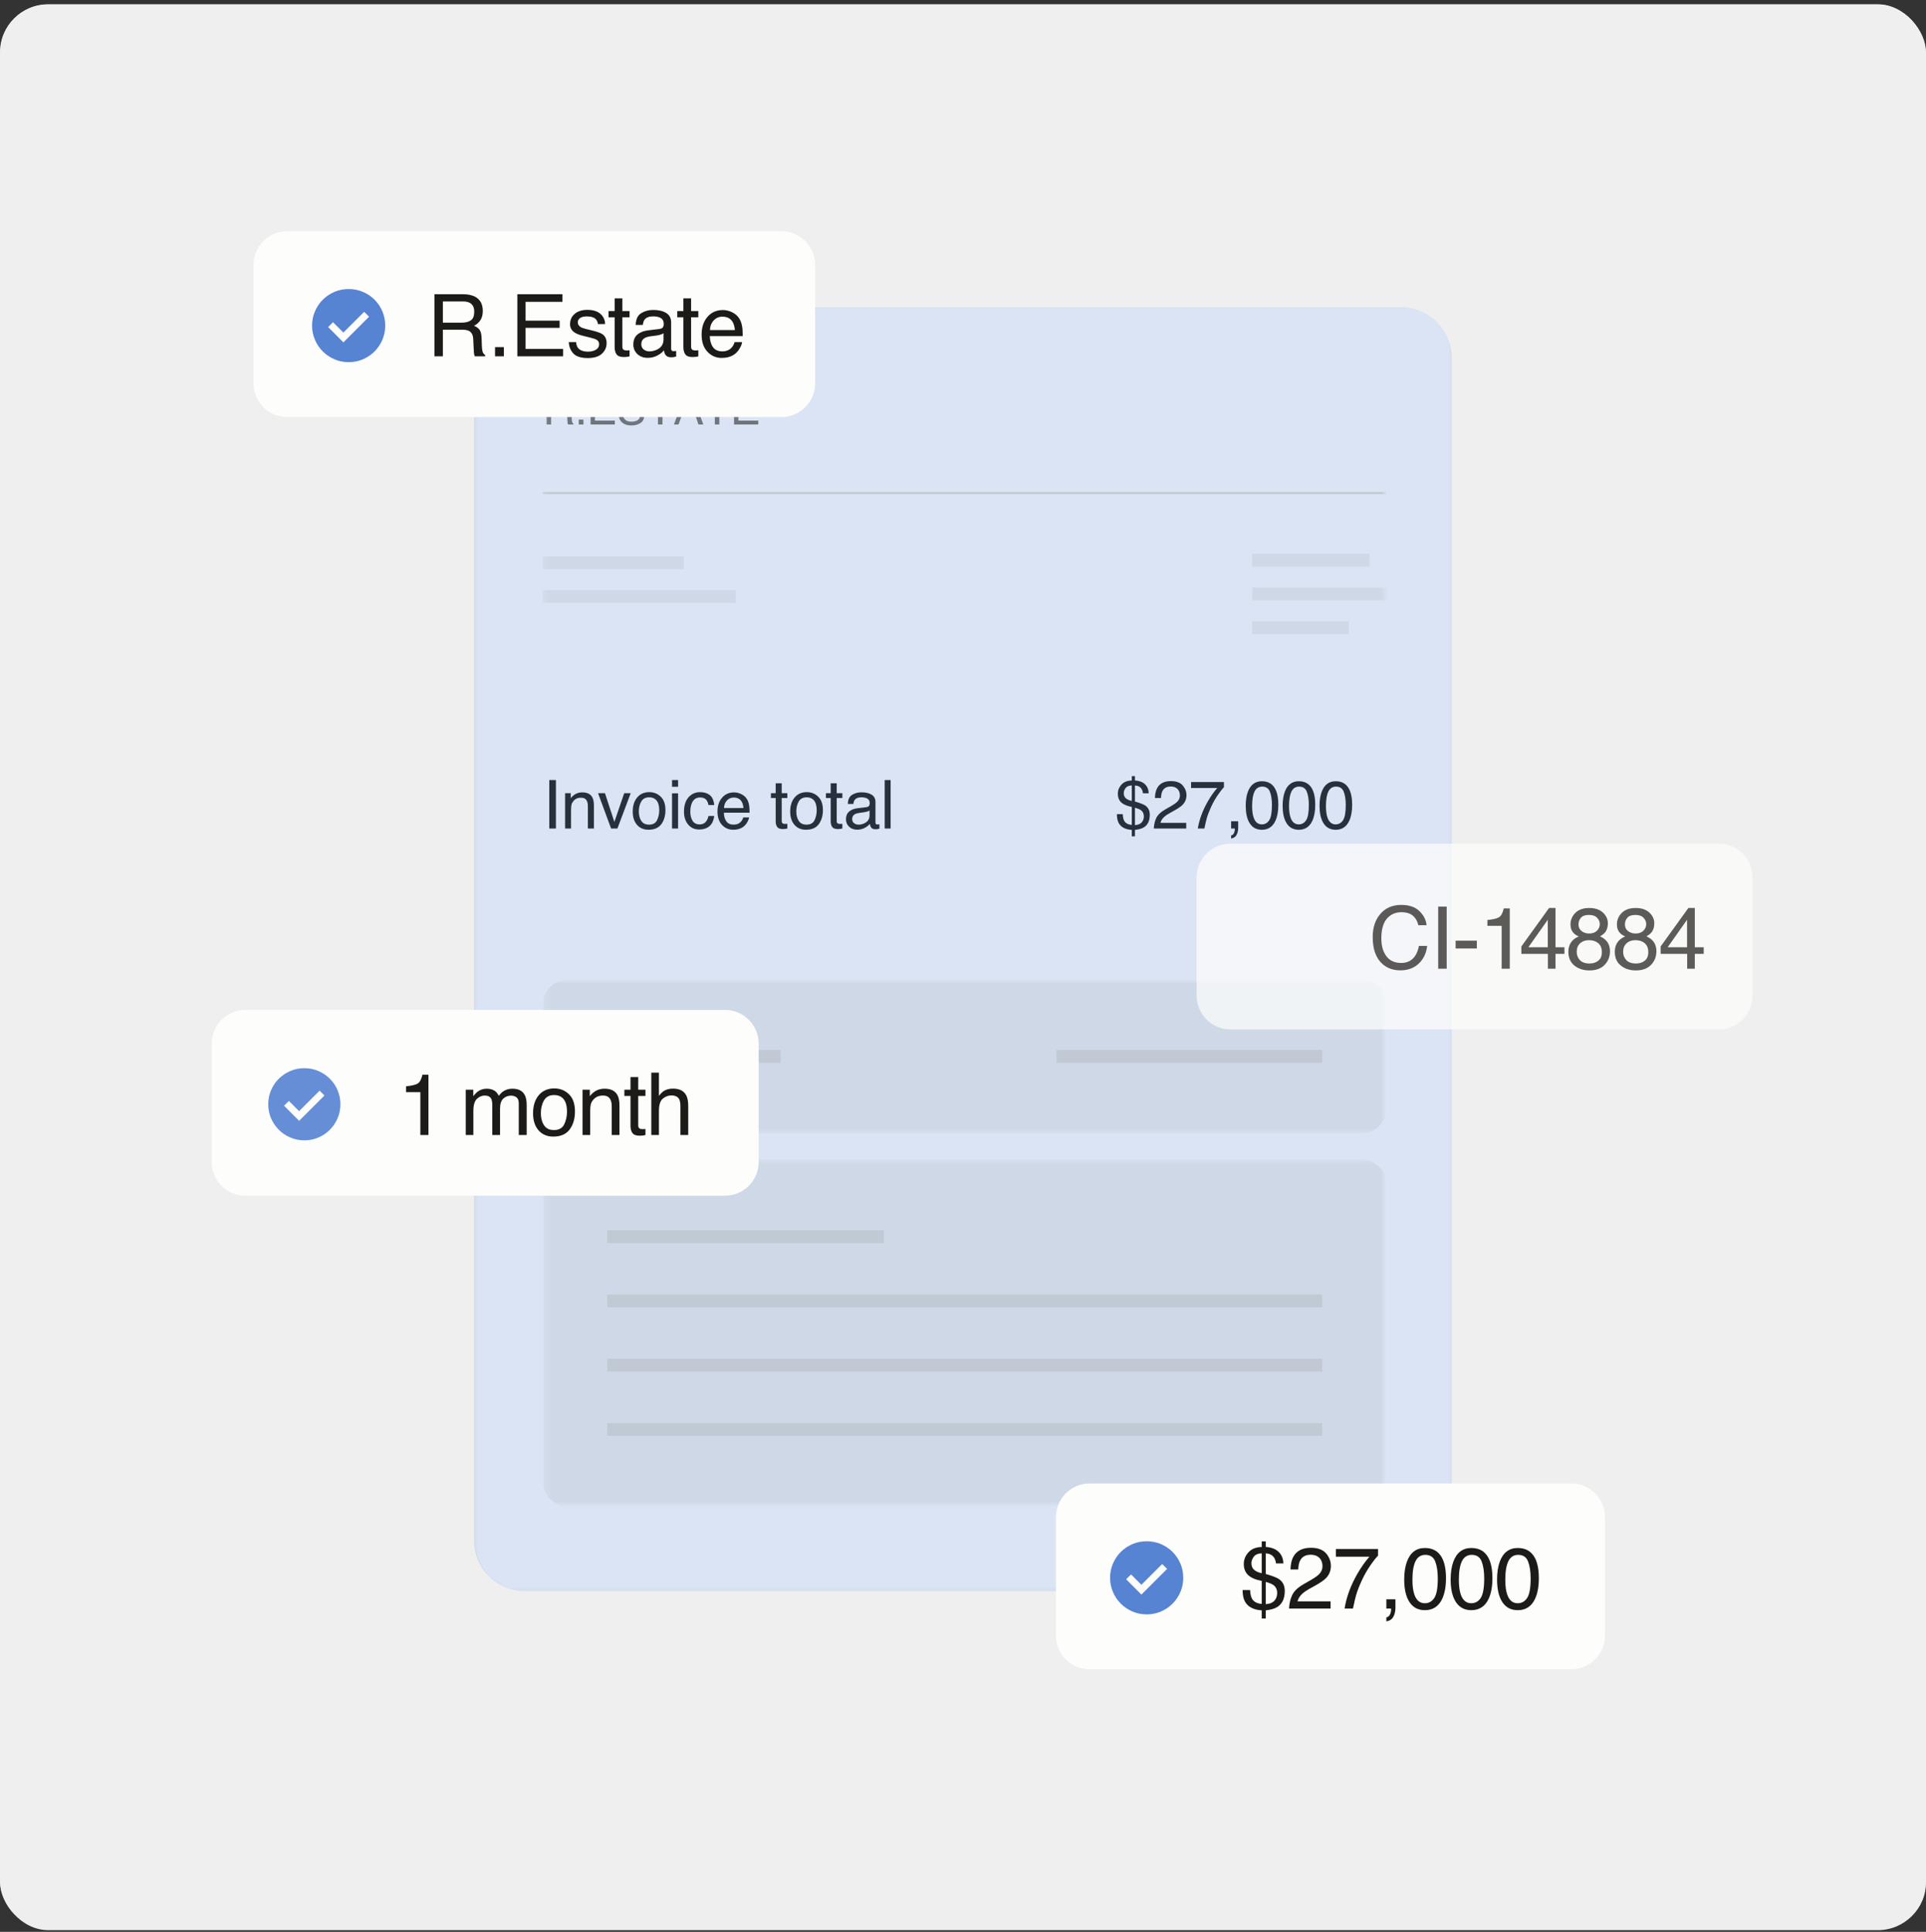 <svg width="320" height="321" viewBox="0 0 320 321" fill="none" xmlns="http://www.w3.org/2000/svg">
<rect x="0" y="0" width="320" height="321" fill="#333333" stroke="none"/>
<g clip-path="url(#clip0_1_349)">
<rect y="0.718" width="320" height="320" rx="8" fill="#EEEEEE"/>
<mask id="mask0_1_349" style="mask-type:luminance" maskUnits="userSpaceOnUse" x="0" y="-3" width="320" height="321">
<path d="M320 -2.282H0V317.718H320V-2.282Z" fill="white"/>
</mask>
<g mask="url(#mask0_1_349)">
<path d="M320 -2.282V317.718H0V-2.282H320Z" fill="#EFEFEF"/>
<mask id="mask1_1_349" style="mask-type:luminance" maskUnits="userSpaceOnUse" x="78" y="51" width="164" height="214">
<path d="M78.846 51.052H241.302V264.385H78.846V51.052Z" fill="white"/>
</mask>
<g mask="url(#mask1_1_349)">
<path d="M241.242 59.473V255.964C241.242 260.612 237.468 264.385 232.821 264.385H87.327C82.679 264.385 78.906 260.612 78.906 255.964V59.473C78.906 54.825 82.679 51.052 87.327 51.052H232.821C237.468 51.052 241.242 54.825 241.242 59.473Z" fill="#FDFDFC"/>
<mask id="mask2_1_349" style="mask-type:luminance" maskUnits="userSpaceOnUse" x="90" y="61" width="141" height="47">
<path d="M90.147 61.929H230.147V107.543H90.147V61.929Z" fill="white"/>
</mask>
<g mask="url(#mask2_1_349)">
<path d="M90.818 70.536H91.561V68.189H93.2C93.495 68.189 93.712 68.221 93.849 68.291C94.091 68.41 94.218 68.652 94.235 69.01L94.281 69.922C94.291 70.136 94.302 70.28 94.319 70.354C94.333 70.427 94.351 70.491 94.379 70.536H95.288V70.413C95.172 70.364 95.091 70.252 95.049 70.077C95.021 69.975 95.004 69.82 94.996 69.613L94.968 68.877C94.958 68.561 94.898 68.329 94.79 68.189C94.681 68.049 94.519 67.933 94.305 67.845C94.551 67.719 94.74 67.55 94.874 67.343C95.01 67.133 95.077 66.866 95.077 66.536C95.077 65.908 94.825 65.477 94.319 65.245C94.056 65.122 93.716 65.063 93.305 65.063H90.818V70.536ZM91.561 67.571V65.698H93.323C93.568 65.698 93.765 65.736 93.912 65.81C94.186 65.954 94.326 66.217 94.326 66.61C94.326 66.971 94.228 67.221 94.028 67.361C93.832 67.501 93.565 67.571 93.228 67.571H91.561Z" fill="#757267"/>
<path d="M96.159 70.536H96.938V69.722H96.159V70.536Z" fill="#757267"/>
<path d="M98.127 70.536H102.155V69.884H98.85V68.028H101.853V67.396H98.85V65.733H102.099V65.063H98.127V70.536Z" fill="#757267"/>
<path d="M102.781 68.771C102.774 69.361 102.96 69.831 103.335 70.175C103.711 70.522 104.23 70.698 104.893 70.698C105.462 70.698 105.963 70.568 106.392 70.305C106.823 70.045 107.037 69.61 107.037 69.003C107.037 68.519 106.869 68.147 106.532 67.891C106.335 67.743 106.062 67.627 105.7 67.543L104.956 67.368C104.458 67.249 104.135 67.15 103.995 67.07C103.778 66.947 103.669 66.75 103.669 66.48C103.669 66.238 103.76 66.024 103.942 65.841C104.128 65.656 104.427 65.564 104.848 65.564C105.367 65.564 105.735 65.708 105.953 65.992C106.069 66.15 106.146 66.375 106.181 66.67H106.876C106.876 66.059 106.683 65.617 106.29 65.34C105.9 65.063 105.427 64.922 104.869 64.922C104.262 64.922 103.792 65.08 103.462 65.396C103.128 65.712 102.963 66.115 102.963 66.61C102.963 67.063 103.132 67.403 103.469 67.635C103.665 67.764 103.995 67.884 104.465 67.996L105.185 68.161C105.574 68.256 105.862 68.361 106.044 68.487C106.223 68.614 106.314 68.824 106.314 69.122C106.314 69.522 106.1 69.796 105.676 69.95C105.455 70.031 105.213 70.07 104.942 70.07C104.346 70.07 103.928 69.891 103.69 69.526C103.567 69.333 103.497 69.08 103.479 68.771H102.781Z" fill="#757267"/>
<path d="M107.474 65.063V65.715H109.319V70.536H110.066V65.715H111.912V65.063H107.474Z" fill="#757267"/>
<path d="M111.972 70.536H112.734L113.323 68.898H115.491L116.046 70.536H116.856L114.87 65.063H114.032L111.972 70.536ZM113.537 68.294L114.421 65.873L115.253 68.294H113.537Z" fill="#757267"/>
<path d="M116.921 65.063V65.715H118.766V70.536H119.514V65.715H121.359V65.063H116.921Z" fill="#757267"/>
<path d="M121.96 70.536H125.988V69.884H122.683V68.028H125.686V67.396H122.683V65.733H125.932V65.063H121.96V70.536Z" fill="#757267"/>
<path d="M125.02 65.087V67.213H125.321V65.414H125.327L125.931 67.213H126.271L126.875 65.414H126.881V67.213H127.179V65.087H126.682L126.107 66.859H126.104L125.517 65.09L125.02 65.087ZM123.151 65.087V65.343H123.801V67.213H124.101V65.343H124.748V65.087H123.151Z" fill="#747167"/>
<path d="M90.147 81.929H230.295" stroke="#DCDBD5" stroke-width="0.351"/>
<path d="M113.604 93.508H90.147" stroke="#EEEEEB" stroke-width="2.136"/>
<path d="M122.226 99.122H90.147" stroke="#EEEEEB" stroke-width="2.136"/>
<path d="M227.528 93.069H208.042" stroke="#EEEEEB" stroke-width="2.136"/>
<path d="M230.448 98.683H208.042" stroke="#EEEEEB" stroke-width="2.136"/>
<path d="M224.102 104.297H208.042" stroke="#EEEEEB" stroke-width="2.136"/>
</g>
<mask id="mask3_1_349" style="mask-type:luminance" maskUnits="userSpaceOnUse" x="90" y="162" width="141" height="89">
<path d="M90.147 162.702H230.147V250.422H90.147V162.702Z" fill="white"/>
</mask>
<g mask="url(#mask3_1_349)">
<mask id="mask4_1_349" style="mask-type:luminance" maskUnits="userSpaceOnUse" x="90" y="162" width="141" height="27">
<path d="M90.221 162.711H230.221V188.325H90.221V162.711Z" fill="white"/>
</mask>
<g mask="url(#mask4_1_349)">
<path d="M230.368 166.922V184.133C230.368 186.457 228.482 188.343 226.158 188.343H94.432C92.108 188.343 90.221 186.457 90.221 184.133V166.922C90.221 164.598 92.108 162.712 94.432 162.712H226.158C228.482 162.712 230.368 164.598 230.368 166.922Z" fill="#EEEEEB"/>
<path d="M129.715 175.528H100.901" stroke="#DCDBD5" stroke-width="2.136"/>
<path d="M219.688 175.528H175.532" stroke="#DCDBD5" stroke-width="2.136"/>
</g>
<mask id="mask5_1_349" style="mask-type:luminance" maskUnits="userSpaceOnUse" x="90" y="192" width="141" height="59">
<path d="M90.221 192.67H230.221V250.214H90.221V192.67Z" fill="white"/>
</mask>
<g mask="url(#mask5_1_349)">
<path d="M230.368 196.881V246.132C230.368 248.456 228.482 250.342 226.158 250.342H94.432C92.108 250.342 90.221 248.456 90.221 246.132V196.881C90.221 194.557 92.108 192.671 94.432 192.671H226.158C228.482 192.671 230.368 194.557 230.368 196.881Z" fill="#EEEEEB"/>
<path d="M146.848 205.487H100.901" stroke="#DCDBD5" stroke-width="2.136"/>
<path d="M219.688 216.167H100.901" stroke="#DCDBD5" stroke-width="2.136"/>
<path d="M219.688 226.846H100.901" stroke="#DCDBD5" stroke-width="2.136"/>
<path d="M219.688 237.526H100.901" stroke="#DCDBD5" stroke-width="2.136"/>
</g>
</g>
<path d="M91.263 137.665H92.365V129.612H91.263V137.665Z" fill="#1C1B17"/>
<path d="M93.891 137.665H94.877V134.588C94.877 134.205 94.905 133.911 94.954 133.704C95.003 133.497 95.109 133.297 95.273 133.104C95.477 132.862 95.716 132.7 95.986 132.619C96.137 132.574 96.33 132.549 96.561 132.549C97.021 132.549 97.34 132.732 97.516 133.097C97.621 133.318 97.674 133.605 97.674 133.963V137.665H98.677V133.9C98.677 133.307 98.596 132.851 98.439 132.535C98.144 131.953 97.582 131.662 96.747 131.662C96.368 131.662 96.024 131.735 95.712 131.886C95.4 132.037 95.109 132.283 94.828 132.626V131.795H93.891V137.665Z" fill="#1C1B17"/>
<path d="M99.364 131.795L101.529 137.665H102.582L104.792 131.795H103.712L102.076 136.574L100.512 131.795H99.364Z" fill="#1C1B17"/>
<path d="M107.876 131.623C107.038 131.623 106.368 131.914 105.873 132.5C105.375 133.083 105.126 133.869 105.126 134.855C105.126 135.774 105.361 136.507 105.834 137.055C106.305 137.602 106.943 137.872 107.743 137.872C108.708 137.872 109.417 137.563 109.873 136.949C110.329 136.332 110.561 135.549 110.561 134.602C110.561 133.623 110.301 132.883 109.782 132.381C109.262 131.876 108.627 131.623 107.876 131.623ZM107.838 137.023C107.248 137.023 106.817 136.816 106.547 136.398C106.276 135.984 106.14 135.462 106.14 134.837C106.14 134.188 106.276 133.634 106.547 133.174C106.817 132.714 107.252 132.483 107.848 132.483C108.519 132.483 108.992 132.753 109.269 133.293C109.441 133.637 109.529 134.083 109.529 134.63C109.529 135.237 109.41 135.788 109.168 136.283C108.929 136.777 108.484 137.023 107.838 137.023Z" fill="#1C1B17"/>
<path d="M111.658 130.728H112.662V129.612H111.658V130.728ZM111.658 137.665H112.662V131.819H111.658V137.665Z" fill="#1C1B17"/>
<path d="M116.308 131.623C115.532 131.623 114.894 131.911 114.392 132.483C113.894 133.058 113.641 133.862 113.641 134.89C113.641 135.732 113.869 136.434 114.325 136.995C114.785 137.556 115.395 137.834 116.164 137.834C116.848 137.834 117.409 137.655 117.848 137.297C118.287 136.935 118.56 136.367 118.669 135.588H117.711C117.62 136.019 117.451 136.363 117.213 136.612C116.974 136.862 116.648 136.984 116.241 136.984C115.708 136.984 115.315 136.784 115.066 136.384C114.82 135.981 114.694 135.486 114.694 134.9C114.694 134.314 114.781 133.823 114.957 133.426C115.227 132.812 115.676 132.507 116.308 132.507C116.767 132.507 117.101 132.626 117.311 132.865C117.518 133.104 117.651 133.405 117.711 133.767H118.669C118.585 132.981 118.336 132.426 117.922 132.107C117.504 131.784 116.967 131.623 116.308 131.623Z" fill="#1C1B17"/>
<path d="M120.29 134.262C120.308 133.756 120.469 133.339 120.774 133.012C121.076 132.686 121.455 132.521 121.904 132.521C122.532 132.521 122.978 132.76 123.248 133.237C123.392 133.49 123.483 133.833 123.525 134.262H120.29ZM121.967 131.662C121.146 131.662 120.48 131.956 119.971 132.546C119.462 133.132 119.209 133.9 119.209 134.841C119.209 135.798 119.462 136.542 119.967 137.076C120.473 137.609 121.087 137.872 121.813 137.872C122.111 137.872 122.378 137.844 122.613 137.784C123.051 137.683 123.42 137.486 123.718 137.195C123.897 137.026 124.055 136.809 124.202 136.542C124.346 136.279 124.43 136.037 124.455 135.823H123.487C123.413 136.083 123.294 136.314 123.122 136.511C122.82 136.855 122.409 137.023 121.901 137.023C121.353 137.023 120.946 136.844 120.687 136.483C120.423 136.121 120.287 135.641 120.269 135.044H124.539C124.539 134.451 124.508 134.019 124.451 133.749C124.385 133.356 124.255 133.009 124.059 132.714C123.855 132.405 123.56 132.149 123.171 131.956C122.781 131.76 122.381 131.662 121.967 131.662Z" fill="#1C1B17"/>
<path d="M128.879 131.795H128.086V132.598H128.879V136.486C128.879 136.862 128.963 137.17 129.128 137.405C129.293 137.64 129.605 137.76 130.065 137.76C130.209 137.76 130.339 137.749 130.461 137.735C130.584 137.721 130.703 137.697 130.816 137.665V136.883C130.742 136.89 130.679 136.897 130.623 136.9C130.57 136.9 130.518 136.904 130.472 136.904C130.293 136.904 130.163 136.883 130.086 136.844C129.949 136.774 129.879 136.637 129.879 136.43V132.598H130.816V131.795H129.879V130.153H128.879V131.795Z" fill="#1C1B17"/>
<path d="M134.04 131.623C133.201 131.623 132.531 131.914 132.036 132.5C131.538 133.083 131.289 133.869 131.289 134.855C131.289 135.774 131.524 136.507 131.998 137.055C132.468 137.602 133.107 137.872 133.907 137.872C134.872 137.872 135.58 137.563 136.036 136.949C136.493 136.332 136.724 135.549 136.724 134.602C136.724 133.623 136.465 132.883 135.945 132.381C135.426 131.876 134.791 131.623 134.04 131.623ZM134.001 137.023C133.412 137.023 132.98 136.816 132.71 136.398C132.44 135.984 132.303 135.462 132.303 134.837C132.303 134.188 132.44 133.634 132.71 133.174C132.98 132.714 133.415 132.483 134.012 132.483C134.682 132.483 135.156 132.753 135.433 133.293C135.605 133.637 135.693 134.083 135.693 134.63C135.693 135.237 135.573 135.788 135.331 136.283C135.093 136.777 134.647 137.023 134.001 137.023Z" fill="#1C1B17"/>
<path d="M138.019 131.795H137.226V132.598H138.019V136.486C138.019 136.862 138.103 137.17 138.268 137.405C138.433 137.64 138.745 137.76 139.205 137.76C139.348 137.76 139.478 137.749 139.601 137.735C139.724 137.721 139.843 137.697 139.955 137.665V136.883C139.882 136.89 139.819 136.897 139.762 136.9C139.71 136.9 139.657 136.904 139.612 136.904C139.433 136.904 139.303 136.883 139.226 136.844C139.089 136.774 139.019 136.637 139.019 136.43V132.598H139.955V131.795H139.019V130.153H138.019V131.795Z" fill="#1C1B17"/>
<path d="M142.404 134.307C141.85 134.377 141.404 134.563 141.064 134.862C140.727 135.16 140.555 135.584 140.555 136.128C140.555 136.623 140.727 137.037 141.074 137.367C141.418 137.697 141.864 137.862 142.408 137.862C142.86 137.862 143.278 137.767 143.653 137.57C144.029 137.377 144.32 137.149 144.52 136.886C144.552 137.121 144.608 137.3 144.688 137.43C144.843 137.672 145.088 137.791 145.429 137.791C145.569 137.791 145.678 137.784 145.759 137.774C145.839 137.763 145.955 137.735 146.109 137.693V136.963C146.046 136.974 145.99 136.981 145.934 136.988C145.878 136.995 145.829 136.995 145.787 136.995C145.65 136.995 145.562 136.967 145.52 136.904C145.478 136.84 145.457 136.76 145.457 136.658V133.272C145.457 132.718 145.243 132.307 144.815 132.044C144.387 131.781 143.825 131.651 143.134 131.651C142.541 131.651 142.018 131.791 141.566 132.076C141.116 132.36 140.881 132.865 140.864 133.591H141.783C141.822 133.286 141.899 133.058 142.018 132.904C142.232 132.623 142.597 132.483 143.113 132.483C143.559 132.483 143.899 132.56 144.138 132.714C144.38 132.865 144.499 133.111 144.499 133.447C144.499 133.612 144.474 133.739 144.432 133.826C144.355 133.988 144.204 134.083 143.976 134.111L142.404 134.307ZM141.587 136.104C141.587 135.728 141.738 135.455 142.043 135.283C142.225 135.181 142.492 135.107 142.85 135.062L143.446 134.984C143.629 134.96 143.815 134.925 144.004 134.872C144.194 134.823 144.348 134.756 144.471 134.683V135.476C144.471 136.079 144.197 136.518 143.646 136.784C143.324 136.942 142.987 137.023 142.639 137.023C142.355 137.023 142.106 136.942 141.899 136.777C141.692 136.612 141.587 136.388 141.587 136.104Z" fill="#1C1B17"/>
<path d="M146.99 137.665H147.976V129.612H146.99V137.665Z" fill="#1C1B17"/>
<path d="M185.723 131.869C185.723 132.493 185.912 132.977 186.288 133.328C186.667 133.679 187.253 133.928 188.046 134.079V137.069C187.428 137.016 187.004 136.784 186.775 136.37C186.649 136.142 186.568 135.774 186.54 135.276H185.568C185.568 135.904 185.674 136.402 185.881 136.77C186.26 137.455 186.982 137.83 188.046 137.9V138.963H188.568V137.9C189.228 137.826 189.733 137.679 190.084 137.451C190.719 137.04 191.035 136.353 191.035 135.377C191.035 134.707 190.789 134.198 190.295 133.855C189.989 133.647 189.414 133.423 188.568 133.184V130.514C189.07 130.535 189.439 130.728 189.67 131.097C189.793 131.297 189.87 131.539 189.895 131.816H190.853C190.835 131.195 190.632 130.697 190.242 130.321C189.853 129.942 189.295 129.728 188.568 129.676V128.96H188.046V129.69C187.312 129.697 186.74 129.921 186.333 130.367C185.926 130.812 185.723 131.314 185.723 131.869ZM186.709 131.805C186.709 131.504 186.811 131.216 187.014 130.942C187.221 130.669 187.565 130.525 188.046 130.504V133.083C187.639 133.002 187.312 132.858 187.07 132.655C186.828 132.451 186.709 132.167 186.709 131.805ZM188.568 137.097V134.212C189.025 134.335 189.351 134.469 189.544 134.605C189.881 134.844 190.049 135.191 190.049 135.647C190.049 135.935 189.986 136.191 189.86 136.409C189.625 136.837 189.193 137.065 188.568 137.097Z" fill="#1C1B17"/>
<path d="M191.701 137.665H197.091V136.732H192.803C192.898 136.346 193.129 135.991 193.494 135.676C193.698 135.497 193.978 135.307 194.34 135.111L195.091 134.693C195.75 134.325 196.21 134.009 196.466 133.749C196.908 133.304 197.129 132.767 197.129 132.139C197.129 131.542 196.922 131.002 196.508 130.514C196.091 130.03 195.435 129.788 194.536 129.788C193.452 129.788 192.698 130.167 192.27 130.928C192.031 131.36 191.905 131.914 191.894 132.598H192.898C192.912 132.111 192.989 131.732 193.126 131.455C193.385 130.942 193.856 130.686 194.529 130.686C194.985 130.686 195.354 130.819 195.628 131.09C195.901 131.36 196.038 131.721 196.038 132.181C196.038 132.57 195.887 132.921 195.589 133.223C195.399 133.419 195.066 133.651 194.596 133.925L193.543 134.535C192.838 134.942 192.364 135.398 192.122 135.9C191.877 136.402 191.736 136.988 191.701 137.665Z" fill="#1C1B17"/>
<path d="M197.894 129.946V130.939H202.237C201.683 131.57 201.157 132.321 200.659 133.191C199.809 134.676 199.262 136.167 199.013 137.665H200.104C200.273 136.862 200.409 136.279 200.515 135.918C200.68 135.353 200.922 134.732 201.237 134.047C201.56 133.346 201.929 132.69 202.35 132.083C202.767 131.476 203.104 131.051 203.353 130.805V129.946H197.894Z" fill="#1C1B17"/>
<path d="M204.549 139.332C204.981 139.255 205.283 139.051 205.458 138.725C205.633 138.395 205.721 138.012 205.721 137.577V136.469H204.549V137.665H205.146C205.153 137.69 205.156 137.714 205.16 137.735C205.16 137.753 205.163 137.777 205.163 137.802C205.163 137.956 205.135 138.118 205.079 138.283C204.977 138.595 204.802 138.774 204.549 138.816V139.332Z" fill="#1C1B17"/>
<path d="M209.647 136.981C209.009 136.981 208.56 136.609 208.296 135.865C208.125 135.381 208.037 134.739 208.037 133.939C208.037 132.872 208.17 132.069 208.44 131.521C208.71 130.977 209.135 130.704 209.717 130.704C210.353 130.704 210.777 130.991 210.998 131.567C211.216 132.142 211.328 132.876 211.328 133.767C211.328 135.002 211.174 135.847 210.872 136.3C210.567 136.753 210.16 136.981 209.647 136.981ZM209.661 129.812C208.532 129.812 207.749 130.409 207.317 131.602C207.089 132.24 206.974 133.005 206.974 133.9C206.974 135.051 207.167 135.967 207.549 136.651C208.009 137.469 208.71 137.879 209.654 137.879C210.7 137.879 211.454 137.377 211.914 136.377C212.23 135.679 212.391 134.795 212.391 133.728C212.391 132.602 212.216 131.718 211.865 131.069C211.412 130.233 210.675 129.812 209.661 129.812Z" fill="#1C1B17"/>
<path d="M215.78 136.981C215.141 136.981 214.692 136.609 214.429 135.865C214.257 135.381 214.17 134.739 214.17 133.939C214.17 132.872 214.303 132.069 214.573 131.521C214.843 130.977 215.268 130.704 215.85 130.704C216.485 130.704 216.91 130.991 217.131 131.567C217.348 132.142 217.461 132.876 217.461 133.767C217.461 135.002 217.306 135.847 217.005 136.3C216.699 136.753 216.292 136.981 215.78 136.981ZM215.794 129.812C214.664 129.812 213.882 130.409 213.45 131.602C213.222 132.24 213.106 133.005 213.106 133.9C213.106 135.051 213.299 135.967 213.682 136.651C214.141 137.469 214.843 137.879 215.787 137.879C216.833 137.879 217.587 137.377 218.047 136.377C218.363 135.679 218.524 134.795 218.524 133.728C218.524 132.602 218.348 131.718 217.998 131.069C217.545 130.233 216.808 129.812 215.794 129.812Z" fill="#1C1B17"/>
<path d="M221.913 136.981C221.274 136.981 220.825 136.609 220.562 135.865C220.39 135.381 220.302 134.739 220.302 133.939C220.302 132.872 220.436 132.069 220.706 131.521C220.976 130.977 221.401 130.704 221.983 130.704C222.618 130.704 223.043 130.991 223.264 131.567C223.481 132.142 223.594 132.876 223.594 133.767C223.594 135.002 223.439 135.847 223.137 136.3C222.832 136.753 222.425 136.981 221.913 136.981ZM221.927 129.812C220.797 129.812 220.015 130.409 219.583 131.602C219.355 132.24 219.239 133.005 219.239 133.9C219.239 135.051 219.432 135.967 219.815 136.651C220.274 137.469 220.976 137.879 221.92 137.879C222.966 137.879 223.72 137.377 224.18 136.377C224.495 135.679 224.657 134.795 224.657 133.728C224.657 132.602 224.481 131.718 224.13 131.069C223.678 130.233 222.941 129.812 221.927 129.812Z" fill="#1C1B17"/>
</g>
<g opacity="0.2">
<path d="M241.228 59.473V255.964C241.228 260.612 237.455 264.385 232.807 264.385H87.193C82.545 264.385 78.772 260.612 78.772 255.964V59.473C78.772 54.825 82.545 51.052 87.193 51.052H232.807C237.455 51.052 241.228 54.825 241.228 59.473Z" fill="#5582D2"/>
</g>
<path d="M135.439 44.034V63.683C135.439 66.782 132.923 69.297 129.825 69.297H47.719C44.621 69.297 42.105 66.782 42.105 63.683V44.034C42.105 40.936 44.621 38.42 47.719 38.42H129.825C132.923 38.42 135.439 40.936 135.439 44.034Z" fill="#FDFDFC"/>
<mask id="mask6_1_349" style="mask-type:luminance" maskUnits="userSpaceOnUse" x="50" y="47" width="15" height="15">
<path d="M50.912 47.082H64.947V61.117H50.912V47.082Z" fill="white"/>
</mask>
<g mask="url(#mask6_1_349)">
<path d="M55.618 59.578C56.341 59.89 57.112 60.045 57.93 60.045C58.755 60.045 59.529 59.89 60.252 59.578C60.974 59.266 61.603 58.842 62.139 58.304C62.674 57.765 63.097 57.135 63.41 56.412C63.722 55.689 63.878 54.918 63.878 54.099C63.878 53.275 63.722 52.501 63.41 51.777C63.098 51.054 62.674 50.425 62.139 49.89C61.604 49.355 60.975 48.931 60.252 48.619C59.528 48.307 58.754 48.151 57.929 48.151C57.111 48.151 56.34 48.307 55.617 48.62C54.894 48.932 54.264 49.356 53.726 49.891C53.187 50.426 52.763 51.055 52.451 51.778C52.14 52.501 51.984 53.275 51.984 54.1C51.984 54.918 52.14 55.689 52.451 56.412C52.763 57.135 53.188 57.765 53.726 58.303C54.264 58.842 54.895 59.266 55.618 59.578ZM61.249 52.653L57.074 56.828L54.594 54.339L55.383 53.546L57.074 55.236L60.45 51.86L61.249 52.653Z" fill="#5582D2"/>
<path d="M55.566 59.7C56.305 60.018 57.093 60.177 57.929 60.177C58.772 60.177 59.563 60.018 60.301 59.7C61.04 59.381 61.683 58.947 62.23 58.397C62.777 57.847 63.21 57.203 63.529 56.464C63.848 55.725 64.008 54.937 64.008 54.101C64.008 53.258 63.848 52.467 63.529 51.727C63.21 50.988 62.777 50.345 62.23 49.799C61.684 49.252 61.041 48.819 60.301 48.5C59.562 48.181 58.771 48.022 57.928 48.022C57.092 48.022 56.304 48.181 55.565 48.5C54.826 48.819 54.182 49.252 53.632 49.799C53.082 50.346 52.648 50.989 52.33 51.728C52.011 52.467 51.852 53.258 51.852 54.101C51.852 54.937 52.011 55.725 52.33 56.464C52.648 57.202 53.082 57.847 53.632 58.397C54.182 58.947 54.827 59.381 55.566 59.7Z" fill="#5683D2"/>
<path d="M61.321 52.622L57.054 56.89L54.519 54.345L55.326 53.535L57.054 55.262L60.504 51.811L61.321 52.622Z" fill="#FDFDFC"/>
</g>
<path d="M72.183 59.206H73.582V54.782H76.674C77.228 54.782 77.635 54.845 77.895 54.971C78.351 55.199 78.593 55.652 78.625 56.326L78.709 58.049C78.726 58.449 78.751 58.722 78.779 58.863C78.807 59.003 78.846 59.119 78.891 59.206H80.607V58.975C80.389 58.88 80.242 58.67 80.158 58.343C80.105 58.15 80.074 57.859 80.06 57.466L80.01 56.08C79.986 55.48 79.87 55.048 79.667 54.782C79.463 54.515 79.161 54.298 78.758 54.136C79.218 53.898 79.575 53.578 79.828 53.185C80.084 52.792 80.214 52.287 80.214 51.67C80.214 50.484 79.737 49.673 78.786 49.231C78.284 49.003 77.646 48.887 76.874 48.887H72.183V59.206ZM73.582 53.614V50.087H76.902C77.365 50.087 77.737 50.157 78.014 50.301C78.533 50.568 78.793 51.066 78.793 51.803C78.793 52.487 78.607 52.961 78.239 53.221C77.867 53.484 77.361 53.614 76.723 53.614H73.582Z" fill="#1C1B17"/>
<path d="M82.249 59.206H83.719V57.677H82.249V59.206Z" fill="#1C1B17"/>
<path d="M85.958 59.206H93.551V57.978H87.323V54.48H92.983V53.284H87.323V50.154H93.446V48.887H85.958V59.206Z" fill="#1C1B17"/>
<path d="M94.501 56.845C94.536 57.596 94.788 58.224 95.259 58.733C95.729 59.242 96.532 59.494 97.666 59.494C98.718 59.494 99.501 59.252 100.016 58.764C100.532 58.277 100.788 57.698 100.788 57.028C100.788 56.336 100.543 55.828 100.052 55.505C99.736 55.298 99.115 55.087 98.188 54.866L97.339 54.663C96.967 54.571 96.683 54.47 96.494 54.354C96.164 54.157 95.999 53.898 95.999 53.568C95.999 53.27 96.122 53.031 96.374 52.849C96.627 52.666 96.995 52.575 97.487 52.575C98.22 52.575 98.736 52.74 99.031 53.073C99.213 53.305 99.318 53.564 99.339 53.849H100.536C100.543 53.361 100.388 52.905 100.073 52.484C99.564 51.821 98.736 51.487 97.588 51.487C96.711 51.487 96.01 51.708 95.49 52.147C94.971 52.589 94.711 53.164 94.711 53.873C94.711 54.48 94.988 54.954 95.539 55.294C95.848 55.491 96.329 55.67 96.981 55.828L98.002 56.08C98.55 56.217 98.915 56.336 99.101 56.438C99.392 56.606 99.539 56.852 99.539 57.175C99.539 57.603 99.357 57.919 98.992 58.122C98.63 58.326 98.21 58.428 97.732 58.428C96.929 58.428 96.364 58.224 96.037 57.817C95.862 57.592 95.753 57.266 95.715 56.845H94.501Z" fill="#1C1B17"/>
<path d="M102.122 51.684H101.104V52.715H102.122V57.698C102.122 58.178 102.227 58.571 102.438 58.873C102.648 59.175 103.052 59.326 103.641 59.326C103.824 59.326 103.992 59.315 104.15 59.298C104.308 59.28 104.459 59.249 104.602 59.206V58.203C104.508 58.214 104.427 58.224 104.357 58.224C104.287 58.227 104.22 58.231 104.16 58.231C103.929 58.231 103.767 58.203 103.669 58.154C103.49 58.063 103.402 57.887 103.402 57.627V52.715H104.602V51.684H103.402V49.582H102.122V51.684Z" fill="#1C1B17"/>
<path d="M107.595 54.905C106.887 54.996 106.315 55.231 105.88 55.613C105.445 55.999 105.227 56.54 105.227 57.234C105.227 57.873 105.448 58.399 105.89 58.824C106.332 59.248 106.904 59.459 107.602 59.459C108.181 59.459 108.715 59.336 109.195 59.087C109.68 58.838 110.048 58.547 110.308 58.21C110.35 58.508 110.42 58.74 110.525 58.905C110.722 59.213 111.037 59.368 111.473 59.368C111.652 59.368 111.792 59.361 111.894 59.347C111.995 59.333 112.146 59.298 112.343 59.242V58.308C112.262 58.322 112.188 58.333 112.118 58.34C112.048 58.347 111.985 58.35 111.929 58.35C111.757 58.35 111.641 58.308 111.588 58.231C111.536 58.15 111.508 58.045 111.508 57.915V53.578C111.508 52.87 111.234 52.343 110.687 52.006C110.136 51.67 109.416 51.501 108.532 51.501C107.771 51.501 107.101 51.684 106.522 52.045C105.946 52.41 105.645 53.059 105.62 53.989H106.802C106.848 53.596 106.95 53.301 107.101 53.105C107.378 52.747 107.845 52.568 108.504 52.568C109.076 52.568 109.511 52.666 109.82 52.863C110.125 53.056 110.28 53.371 110.28 53.803C110.28 54.013 110.252 54.175 110.195 54.287C110.097 54.494 109.901 54.617 109.609 54.652L107.595 54.905ZM106.55 57.206C106.55 56.726 106.743 56.375 107.136 56.157C107.364 56.024 107.711 55.929 108.167 55.87L108.932 55.771C109.167 55.743 109.402 55.694 109.648 55.631C109.89 55.564 110.09 55.48 110.245 55.382V56.399C110.245 57.175 109.89 57.736 109.188 58.077C108.771 58.28 108.343 58.385 107.897 58.385C107.532 58.385 107.216 58.28 106.95 58.07C106.683 57.859 106.55 57.571 106.55 57.206Z" fill="#1C1B17"/>
<path d="M113.544 51.684H112.527V52.715H113.544V57.698C113.544 58.178 113.649 58.571 113.86 58.873C114.071 59.175 114.474 59.326 115.064 59.326C115.246 59.326 115.414 59.315 115.572 59.298C115.73 59.28 115.881 59.249 116.025 59.206V58.203C115.93 58.214 115.849 58.224 115.779 58.224C115.709 58.227 115.642 58.231 115.583 58.231C115.351 58.231 115.19 58.203 115.092 58.154C114.913 58.063 114.825 57.887 114.825 57.627V52.715H116.025V51.684H114.825V49.582H113.544V51.684Z" fill="#1C1B17"/>
<path d="M117.958 54.845C117.979 54.199 118.186 53.666 118.576 53.245C118.965 52.828 119.449 52.617 120.025 52.617C120.828 52.617 121.4 52.922 121.744 53.529C121.93 53.859 122.049 54.298 122.102 54.845H117.958ZM120.106 51.515C119.053 51.515 118.2 51.891 117.551 52.645C116.899 53.399 116.572 54.382 116.572 55.589C116.572 56.817 116.895 57.771 117.544 58.452C118.19 59.133 118.979 59.473 119.909 59.473C120.292 59.473 120.632 59.434 120.934 59.361C121.495 59.231 121.969 58.978 122.351 58.603C122.576 58.385 122.783 58.108 122.969 57.771C123.155 57.431 123.264 57.122 123.295 56.845H122.053C121.962 57.182 121.807 57.473 121.586 57.729C121.197 58.164 120.674 58.385 120.018 58.385C119.316 58.385 118.8 58.154 118.464 57.691C118.13 57.227 117.951 56.613 117.93 55.849H123.4C123.4 55.091 123.362 54.536 123.288 54.192C123.204 53.684 123.039 53.242 122.786 52.863C122.527 52.466 122.148 52.14 121.649 51.891C121.151 51.642 120.635 51.515 120.106 51.515Z" fill="#1C1B17"/>
<path d="M266.667 252.104V271.754C266.667 274.852 264.151 277.368 261.053 277.368H181.053C177.954 277.368 175.439 274.852 175.439 271.754V252.104C175.439 249.006 177.954 246.49 181.053 246.49H261.053C264.151 246.49 266.667 249.006 266.667 252.104Z" fill="#FDFDFC"/>
<mask id="mask7_1_349" style="mask-type:luminance" maskUnits="userSpaceOnUse" x="183" y="255" width="15" height="15">
<path d="M183.5 255.152H197.535V269.187H183.5V255.152Z" fill="white"/>
</mask>
<g mask="url(#mask7_1_349)">
<path d="M188.206 267.648C188.929 267.96 189.7 268.116 190.518 268.116C191.342 268.116 192.116 267.96 192.839 267.648C193.562 267.337 194.191 266.912 194.726 266.374C195.261 265.836 195.685 265.205 195.997 264.482C196.309 263.759 196.466 262.988 196.466 262.17C196.466 261.345 196.31 260.571 195.997 259.848C195.686 259.124 195.262 258.495 194.727 257.96C194.192 257.425 193.562 257.002 192.839 256.69C192.116 256.378 191.342 256.222 190.517 256.222C189.699 256.222 188.928 256.378 188.205 256.69C187.482 257.002 186.852 257.426 186.313 257.961C185.775 258.496 185.351 259.125 185.039 259.848C184.727 260.571 184.572 261.345 184.572 262.17C184.572 262.988 184.727 263.759 185.039 264.482C185.351 265.205 185.775 265.835 186.314 266.373C186.852 266.912 187.482 267.337 188.206 267.648ZM193.837 260.723L189.661 264.898L187.181 262.409L187.971 261.616L189.661 263.306L193.037 259.93L193.837 260.723Z" fill="#5582D2"/>
<path d="M188.154 267.77C188.893 268.088 189.68 268.248 190.517 268.248C191.36 268.248 192.15 268.088 192.889 267.77C193.628 267.451 194.271 267.017 194.818 266.467C195.365 265.917 195.798 265.273 196.117 264.534C196.436 263.795 196.595 263.007 196.595 262.171C196.595 261.328 196.436 260.537 196.117 259.797C195.798 259.058 195.365 258.415 194.818 257.869C194.271 257.322 193.628 256.889 192.889 256.57C192.15 256.251 191.359 256.092 190.516 256.092C189.679 256.092 188.892 256.251 188.153 256.57C187.414 256.89 186.769 257.322 186.219 257.869C185.67 258.416 185.236 259.059 184.917 259.798C184.599 260.537 184.44 261.328 184.44 262.171C184.44 263.007 184.599 263.795 184.917 264.534C185.236 265.272 185.67 265.917 186.22 266.467C186.77 267.017 187.415 267.451 188.154 267.77Z" fill="#5683D2"/>
<path d="M193.909 260.692L189.641 264.96L187.107 262.416L187.914 261.605L189.641 263.332L193.092 259.882L193.909 260.692Z" fill="#FDFDFC"/>
</g>
<path d="M206.653 259.852C206.653 260.649 206.895 261.27 207.379 261.719C207.863 262.171 208.614 262.491 209.632 262.684V266.512C208.839 266.445 208.295 266.147 208.004 265.62C207.839 265.322 207.737 264.856 207.698 264.213H206.456C206.456 265.02 206.59 265.659 206.856 266.133C207.344 267.006 208.27 267.491 209.632 267.578V268.94H210.298V267.578C211.147 267.484 211.797 267.294 212.246 267.003C213.056 266.477 213.46 265.592 213.46 264.347C213.46 263.487 213.144 262.835 212.512 262.396C212.123 262.129 211.386 261.842 210.298 261.536V258.115C210.944 258.14 211.414 258.389 211.712 258.863C211.87 259.119 211.965 259.428 212 259.782H213.228C213.204 258.989 212.944 258.35 212.446 257.866C211.947 257.382 211.232 257.108 210.298 257.042V256.122H209.632V257.056C208.691 257.066 207.958 257.357 207.435 257.926C206.916 258.498 206.653 259.14 206.653 259.852ZM207.919 259.768C207.919 259.382 208.049 259.017 208.312 258.666C208.572 258.315 209.014 258.126 209.632 258.101V261.403C209.109 261.301 208.691 261.119 208.382 260.856C208.074 260.592 207.919 260.231 207.919 259.768ZM210.298 266.547V262.852C210.884 263.01 211.302 263.178 211.551 263.357C211.979 263.663 212.197 264.105 212.197 264.691C212.197 265.063 212.116 265.385 211.958 265.67C211.653 266.217 211.098 266.508 210.298 266.547Z" fill="#1C1B17"/>
<path d="M214.17 267.277H221.075V266.084H215.58C215.703 265.585 215.998 265.133 216.468 264.726C216.731 264.498 217.089 264.256 217.549 264.003L218.51 263.47C219.359 262.996 219.945 262.592 220.275 262.263C220.84 261.691 221.124 261.003 221.124 260.196C221.124 259.435 220.858 258.74 220.328 258.115C219.794 257.494 218.952 257.182 217.802 257.182C216.416 257.182 215.447 257.67 214.9 258.645C214.591 259.196 214.43 259.912 214.416 260.785H215.703C215.721 260.161 215.819 259.673 215.998 259.322C216.328 258.663 216.928 258.336 217.794 258.336C218.38 258.336 218.847 258.508 219.202 258.852C219.552 259.196 219.728 259.663 219.728 260.249C219.728 260.75 219.535 261.196 219.152 261.585C218.907 261.835 218.482 262.136 217.879 262.487L216.531 263.266C215.626 263.789 215.019 264.375 214.707 265.013C214.394 265.656 214.216 266.41 214.17 267.277Z" fill="#1C1B17"/>
<path d="M221.961 257.385V258.659H227.526C226.817 259.47 226.143 260.431 225.501 261.543C224.414 263.445 223.712 265.357 223.396 267.277H224.792C225.006 266.245 225.182 265.501 225.319 265.034C225.529 264.315 225.838 263.515 226.245 262.642C226.659 261.74 227.133 260.905 227.67 260.126C228.206 259.347 228.635 258.803 228.957 258.491V257.385H221.961Z" fill="#1C1B17"/>
<path d="M230.341 269.413C230.896 269.315 231.285 269.056 231.51 268.631C231.734 268.21 231.847 267.722 231.847 267.164V265.747H230.341V267.277H231.11C231.117 267.308 231.124 267.34 231.127 267.364C231.127 267.392 231.131 267.421 231.131 267.452C231.131 267.652 231.096 267.856 231.026 268.066C230.892 268.466 230.664 268.694 230.341 268.75V269.413Z" fill="#1C1B17"/>
<path d="M236.731 266.399C235.913 266.399 235.338 265.922 235.001 264.971C234.78 264.35 234.671 263.526 234.671 262.501C234.671 261.136 234.843 260.105 235.187 259.406C235.531 258.705 236.078 258.357 236.822 258.357C237.632 258.357 238.18 258.726 238.461 259.463C238.745 260.199 238.885 261.14 238.885 262.284C238.885 263.866 238.689 264.947 238.299 265.529C237.91 266.108 237.387 266.399 236.731 266.399ZM236.748 257.217C235.303 257.217 234.303 257.982 233.748 259.508C233.454 260.326 233.306 261.308 233.306 262.452C233.306 263.926 233.552 265.101 234.043 265.978C234.636 267.028 235.534 267.55 236.741 267.55C238.082 267.55 239.047 266.908 239.636 265.628C240.043 264.733 240.247 263.599 240.247 262.235C240.247 260.792 240.022 259.656 239.573 258.828C238.99 257.754 238.05 257.217 236.748 257.217Z" fill="#1C1B17"/>
<path d="M244.444 266.399C243.627 266.399 243.051 265.922 242.715 264.971C242.494 264.35 242.385 263.526 242.385 262.501C242.385 261.136 242.557 260.105 242.901 259.406C243.244 258.705 243.792 258.357 244.536 258.357C245.346 258.357 245.894 258.726 246.174 259.463C246.458 260.199 246.599 261.14 246.599 262.284C246.599 263.866 246.402 264.947 246.013 265.529C245.623 266.108 245.101 266.399 244.444 266.399ZM244.462 257.217C243.016 257.217 242.016 257.982 241.462 259.508C241.167 260.326 241.02 261.308 241.02 262.452C241.02 263.926 241.266 265.101 241.757 265.978C242.35 267.028 243.248 267.55 244.455 267.55C245.795 267.55 246.76 266.908 247.35 265.628C247.757 264.733 247.96 263.599 247.96 262.235C247.96 260.792 247.736 259.656 247.287 258.828C246.704 257.754 245.764 257.217 244.462 257.217Z" fill="#1C1B17"/>
<path d="M252.158 266.399C251.341 266.399 250.765 265.922 250.428 264.971C250.207 264.35 250.099 263.526 250.099 262.501C250.099 261.136 250.271 260.105 250.614 259.406C250.958 258.705 251.506 258.357 252.249 258.357C253.06 258.357 253.607 258.726 253.888 259.463C254.172 260.199 254.313 261.14 254.313 262.284C254.313 263.866 254.116 264.947 253.727 265.529C253.337 266.108 252.814 266.399 252.158 266.399ZM252.176 257.217C250.73 257.217 249.73 257.982 249.176 259.508C248.881 260.326 248.734 261.308 248.734 262.452C248.734 263.926 248.979 265.101 249.471 265.978C250.064 267.028 250.962 267.55 252.169 267.55C253.509 267.55 254.474 266.908 255.064 265.628C255.471 264.733 255.674 263.599 255.674 262.235C255.674 260.792 255.449 259.656 255 258.828C254.418 257.754 253.478 257.217 252.176 257.217Z" fill="#1C1B17"/>
<path d="M126.053 173.42V193.069C126.053 196.168 123.537 198.683 120.439 198.683H40.789C37.691 198.683 35.175 196.168 35.175 193.069V173.42C35.175 170.322 37.691 167.806 40.789 167.806H120.439C123.537 167.806 126.053 170.322 126.053 173.42Z" fill="#FDFDFC"/>
<mask id="mask8_1_349" style="mask-type:luminance" maskUnits="userSpaceOnUse" x="43" y="176" width="15" height="15">
<path d="M43.639 176.563H57.484V190.409H43.639V176.563Z" fill="white"/>
</mask>
<g mask="url(#mask8_1_349)">
<g opacity="0.91">
<path d="M48.281 188.89C48.994 189.198 49.755 189.351 50.562 189.351C51.375 189.351 52.139 189.198 52.852 188.89C53.565 188.583 54.186 188.164 54.714 187.633C55.242 187.102 55.659 186.48 55.967 185.767C56.275 185.053 56.429 184.293 56.429 183.486C56.429 182.672 56.276 181.908 55.968 181.195C55.66 180.481 55.242 179.861 54.714 179.333C54.186 178.805 53.566 178.387 52.852 178.079C52.139 177.772 51.375 177.618 50.561 177.618C49.754 177.618 48.993 177.772 48.28 178.08C47.567 178.388 46.945 178.806 46.414 179.334C45.883 179.861 45.464 180.482 45.157 181.195C44.849 181.909 44.696 182.672 44.696 183.486C44.696 184.293 44.849 185.054 45.157 185.767C45.464 186.48 45.883 187.102 46.414 187.633C46.945 188.164 47.567 188.583 48.281 188.89ZM53.836 182.058L49.717 186.178L47.27 183.722L48.05 182.939L49.717 184.607L53.048 181.276L53.836 182.058Z" fill="#5582D2"/>
<path d="M48.23 189.01C48.959 189.324 49.736 189.482 50.561 189.482C51.392 189.482 52.172 189.324 52.901 189.01C53.63 188.696 54.264 188.268 54.804 187.725C55.343 187.183 55.77 186.547 56.085 185.818C56.4 185.089 56.558 184.312 56.558 183.487C56.558 182.655 56.4 181.875 56.086 181.145C55.771 180.416 55.344 179.782 54.804 179.243C54.265 178.703 53.63 178.276 52.901 177.962C52.172 177.647 51.391 177.49 50.56 177.49C49.735 177.49 48.958 177.647 48.229 177.962C47.5 178.277 46.864 178.704 46.322 179.243C45.779 179.783 45.351 180.417 45.037 181.146C44.723 181.875 44.566 182.656 44.566 183.487C44.566 184.312 44.723 185.089 45.037 185.818C45.351 186.547 45.779 187.182 46.322 187.725C46.865 188.268 47.501 188.696 48.23 189.01Z" fill="#5683D2"/>
<path d="M53.907 182.028L49.697 186.238L47.197 183.728L47.993 182.928L49.697 184.633L53.101 181.228L53.907 182.028Z" fill="#FDFDFC"/>
</g>
</g>
<path d="M69.839 181.47V188.592H71.186V178.575H70.189C70.01 179.354 69.744 179.845 69.382 180.056C69.021 180.263 68.386 180.41 67.47 180.501V181.47H69.839Z" fill="#1C1B17"/>
<path d="M77.382 188.592H78.648V184.603C78.648 183.635 78.841 182.964 79.234 182.592C79.624 182.224 80.059 182.038 80.536 182.038C81.062 182.038 81.42 182.213 81.61 182.564C81.733 182.799 81.792 183.171 81.792 183.684V188.592H83.08V184.217C83.08 183.438 83.259 182.884 83.617 182.55C83.975 182.22 84.403 182.052 84.898 182.052C85.259 182.052 85.564 182.147 85.817 182.333C86.066 182.522 86.192 182.866 86.192 183.368V188.592H87.505V183.585C87.505 182.919 87.406 182.389 87.21 181.996C86.845 181.266 86.157 180.901 85.143 180.901C84.673 180.901 84.245 180.999 83.866 181.192C83.487 181.385 83.157 181.684 82.876 182.087C82.708 181.761 82.519 181.512 82.315 181.343C81.95 181.049 81.466 180.901 80.866 180.901C80.336 180.901 79.866 181.045 79.448 181.329C79.203 181.498 78.933 181.768 78.634 182.136V181.07H77.382V188.592Z" fill="#1C1B17"/>
<path d="M92.088 180.852C91.014 180.852 90.158 181.227 89.52 181.975C88.885 182.722 88.565 183.729 88.565 184.992C88.565 186.171 88.867 187.112 89.474 187.81C90.078 188.508 90.892 188.859 91.92 188.859C93.151 188.859 94.064 188.463 94.65 187.673C95.236 186.884 95.527 185.88 95.527 184.67C95.527 183.417 95.193 182.466 94.53 181.82C93.864 181.175 93.049 180.852 92.088 180.852ZM92.039 187.771C91.285 187.771 90.734 187.505 90.386 186.971C90.039 186.438 89.864 185.771 89.864 184.971C89.864 184.14 90.039 183.427 90.386 182.838C90.734 182.249 91.288 181.954 92.053 181.954C92.913 181.954 93.52 182.301 93.874 182.992C94.095 183.431 94.207 184.003 94.207 184.705C94.207 185.48 94.053 186.185 93.744 186.82C93.436 187.452 92.867 187.771 92.039 187.771Z" fill="#1C1B17"/>
<path d="M96.791 188.592H98.058V184.652C98.058 184.161 98.09 183.782 98.153 183.519C98.216 183.252 98.353 182.996 98.563 182.747C98.823 182.438 99.128 182.235 99.476 182.129C99.668 182.07 99.914 182.038 100.212 182.038C100.802 182.038 101.212 182.273 101.437 182.74C101.57 183.02 101.64 183.392 101.64 183.852V188.592H102.925V183.768C102.925 183.006 102.823 182.424 102.616 182.017C102.24 181.273 101.521 180.901 100.451 180.901C99.963 180.901 99.521 180.996 99.125 181.189C98.725 181.382 98.349 181.698 97.995 182.136V181.07H96.791V188.592Z" fill="#1C1B17"/>
<path d="M104.758 181.07H103.74V182.101H104.758V187.084C104.758 187.564 104.863 187.957 105.074 188.259C105.284 188.561 105.688 188.712 106.277 188.712C106.46 188.712 106.628 188.701 106.786 188.684C106.944 188.666 107.095 188.635 107.239 188.592V187.589C107.144 187.599 107.063 187.61 106.993 187.61C106.923 187.614 106.856 187.617 106.796 187.617C106.565 187.617 106.403 187.589 106.305 187.54C106.126 187.449 106.039 187.273 106.039 187.014V182.101H107.239V181.07H106.039V178.968H104.758V181.07Z" fill="#1C1B17"/>
<path d="M108.214 188.592H109.48V184.603C109.48 183.599 109.691 182.919 110.119 182.557C110.543 182.199 111.021 182.017 111.543 182.017C112.175 182.017 112.607 182.224 112.838 182.635C112.979 182.894 113.049 183.298 113.049 183.852V188.592H114.347V183.768C114.347 183.028 114.242 182.449 114.031 182.031C113.642 181.27 112.901 180.887 111.81 180.887C111.203 180.887 110.694 181.02 110.287 181.287C110.049 181.442 109.779 181.708 109.48 182.087V178.238H108.214V188.592Z" fill="#1C1B17"/>
<g opacity="0.71">
<path d="M291.181 145.789V165.438C291.181 168.536 288.665 171.052 285.567 171.052H204.433C201.335 171.052 198.819 168.536 198.819 165.438V145.789C198.819 142.69 201.335 140.174 204.433 140.174H285.567C288.665 140.174 291.181 142.69 291.181 145.789Z" fill="#FDFDFC"/>
</g>
<g opacity="0.71">
<path d="M232.828 150.361C231.313 150.361 230.127 150.891 229.264 151.95C228.471 152.926 228.071 154.171 228.071 155.698C228.071 157.701 228.6 159.185 229.66 160.147C230.467 160.873 231.464 161.235 232.646 161.235C234.021 161.235 235.113 160.792 235.923 159.908C236.6 159.171 236.997 158.263 237.12 157.175H235.755C235.618 157.852 235.407 158.403 235.127 158.817C234.6 159.61 233.828 160.006 232.818 160.006C231.716 160.006 230.892 159.631 230.337 158.877C229.783 158.126 229.506 157.143 229.506 155.936C229.506 154.459 229.811 153.364 230.425 152.649C231.039 151.933 231.846 151.575 232.842 151.575C233.66 151.575 234.299 151.771 234.751 152.161C235.204 152.547 235.506 153.077 235.657 153.74H237.021C236.941 152.863 236.544 152.084 235.832 151.392C235.12 150.705 234.12 150.361 232.828 150.361Z" fill="#1C1B17"/>
<path d="M238.951 160.961H240.365V150.642H238.951V160.961Z" fill="#1C1B17"/>
<path d="M241.846 157.603H245.372V156.305H241.846V157.603Z" fill="#1C1B17"/>
<path d="M249.496 153.838V160.961H250.844V150.943H249.847C249.668 151.722 249.401 152.213 249.04 152.424C248.679 152.631 248.044 152.778 247.128 152.87V153.838H249.496Z" fill="#1C1B17"/>
<path d="M258.446 160.961V158.501H259.927V157.399H258.446V150.873H257.376L252.769 157.266V158.501H257.18V160.961H258.446ZM253.934 157.399L257.159 152.831V157.399H253.934Z" fill="#1C1B17"/>
<path d="M262.311 155.603C261.739 155.831 261.308 156.161 261.016 156.596C260.725 157.027 260.581 157.543 260.581 158.136C260.581 159.147 260.922 159.919 261.595 160.452C262.273 160.982 263.101 161.249 264.08 161.249C265.167 161.249 266.006 160.94 266.602 160.326C267.195 159.708 267.494 158.957 267.494 158.073C267.494 157.326 267.269 156.715 266.823 156.249C266.585 155.999 266.255 155.778 265.837 155.585C266.209 155.375 266.487 155.161 266.666 154.94C266.985 154.554 267.143 154.045 267.143 153.417C267.143 152.736 266.869 152.143 266.322 151.635C265.774 151.129 265.02 150.873 264.055 150.873C263.058 150.873 262.29 151.143 261.746 151.68C261.206 152.22 260.932 152.863 260.932 153.613C260.932 154.213 261.118 154.701 261.487 155.073C261.683 155.277 261.96 155.452 262.311 155.603ZM264.108 160.098C263.378 160.098 262.837 159.905 262.49 159.526C262.139 159.143 261.967 158.691 261.967 158.164C261.967 157.557 262.157 157.08 262.539 156.736C262.918 156.392 263.413 156.22 264.016 156.22C264.641 156.22 265.15 156.389 265.55 156.726C265.946 157.063 266.146 157.557 266.146 158.206C266.146 158.835 265.953 159.308 265.567 159.624C265.178 159.94 264.694 160.098 264.108 160.098ZM264.027 155.115C263.55 155.115 263.136 154.982 262.785 154.715C262.437 154.449 262.262 154.077 262.262 153.603C262.262 153.182 262.395 152.813 262.666 152.498C262.939 152.182 263.378 152.027 263.985 152.027C264.599 152.027 265.051 152.182 265.353 152.498C265.651 152.813 265.802 153.157 265.802 153.533C265.802 153.964 265.644 154.336 265.332 154.649C265.016 154.961 264.585 155.115 264.027 155.115Z" fill="#1C1B17"/>
<path d="M270.025 155.603C269.453 155.831 269.021 156.161 268.73 156.596C268.439 157.027 268.295 157.543 268.295 158.136C268.295 159.147 268.636 159.919 269.309 160.452C269.986 160.982 270.814 161.249 271.793 161.249C272.881 161.249 273.72 160.94 274.316 160.326C274.909 159.708 275.207 158.957 275.207 158.073C275.207 157.326 274.983 156.715 274.537 156.249C274.299 155.999 273.969 155.778 273.551 155.585C273.923 155.375 274.2 155.161 274.379 154.94C274.699 154.554 274.857 154.045 274.857 153.417C274.857 152.736 274.583 152.143 274.036 151.635C273.488 151.129 272.734 150.873 271.769 150.873C270.772 150.873 270.004 151.143 269.46 151.68C268.92 152.22 268.646 152.863 268.646 153.613C268.646 154.213 268.832 154.701 269.2 155.073C269.397 155.277 269.674 155.452 270.025 155.603ZM271.821 160.098C271.092 160.098 270.551 159.905 270.204 159.526C269.853 159.143 269.681 158.691 269.681 158.164C269.681 157.557 269.871 157.08 270.253 156.736C270.632 156.392 271.127 156.22 271.73 156.22C272.355 156.22 272.864 156.389 273.264 156.726C273.66 157.063 273.86 157.557 273.86 158.206C273.86 158.835 273.667 159.308 273.281 159.624C272.892 159.94 272.407 160.098 271.821 160.098ZM271.741 155.115C271.264 155.115 270.85 154.982 270.499 154.715C270.151 154.449 269.976 154.077 269.976 153.603C269.976 153.182 270.109 152.813 270.379 152.498C270.653 152.182 271.092 152.027 271.699 152.027C272.313 152.027 272.765 152.182 273.067 152.498C273.365 152.813 273.516 153.157 273.516 153.533C273.516 153.964 273.358 154.336 273.046 154.649C272.73 154.961 272.299 155.115 271.741 155.115Z" fill="#1C1B17"/>
<path d="M281.588 160.961V158.501H283.068V157.399H281.588V150.873H280.518L275.911 157.266V158.501H280.321V160.961H281.588ZM277.075 157.399L280.3 152.831V157.399H277.075Z" fill="#1C1B17"/>
</g>
</g>
</g>
<defs>
<clipPath id="clip0_1_349">
<rect y="0.718" width="320" height="320" rx="8" fill="white"/>
</clipPath>
</defs>
</svg>
